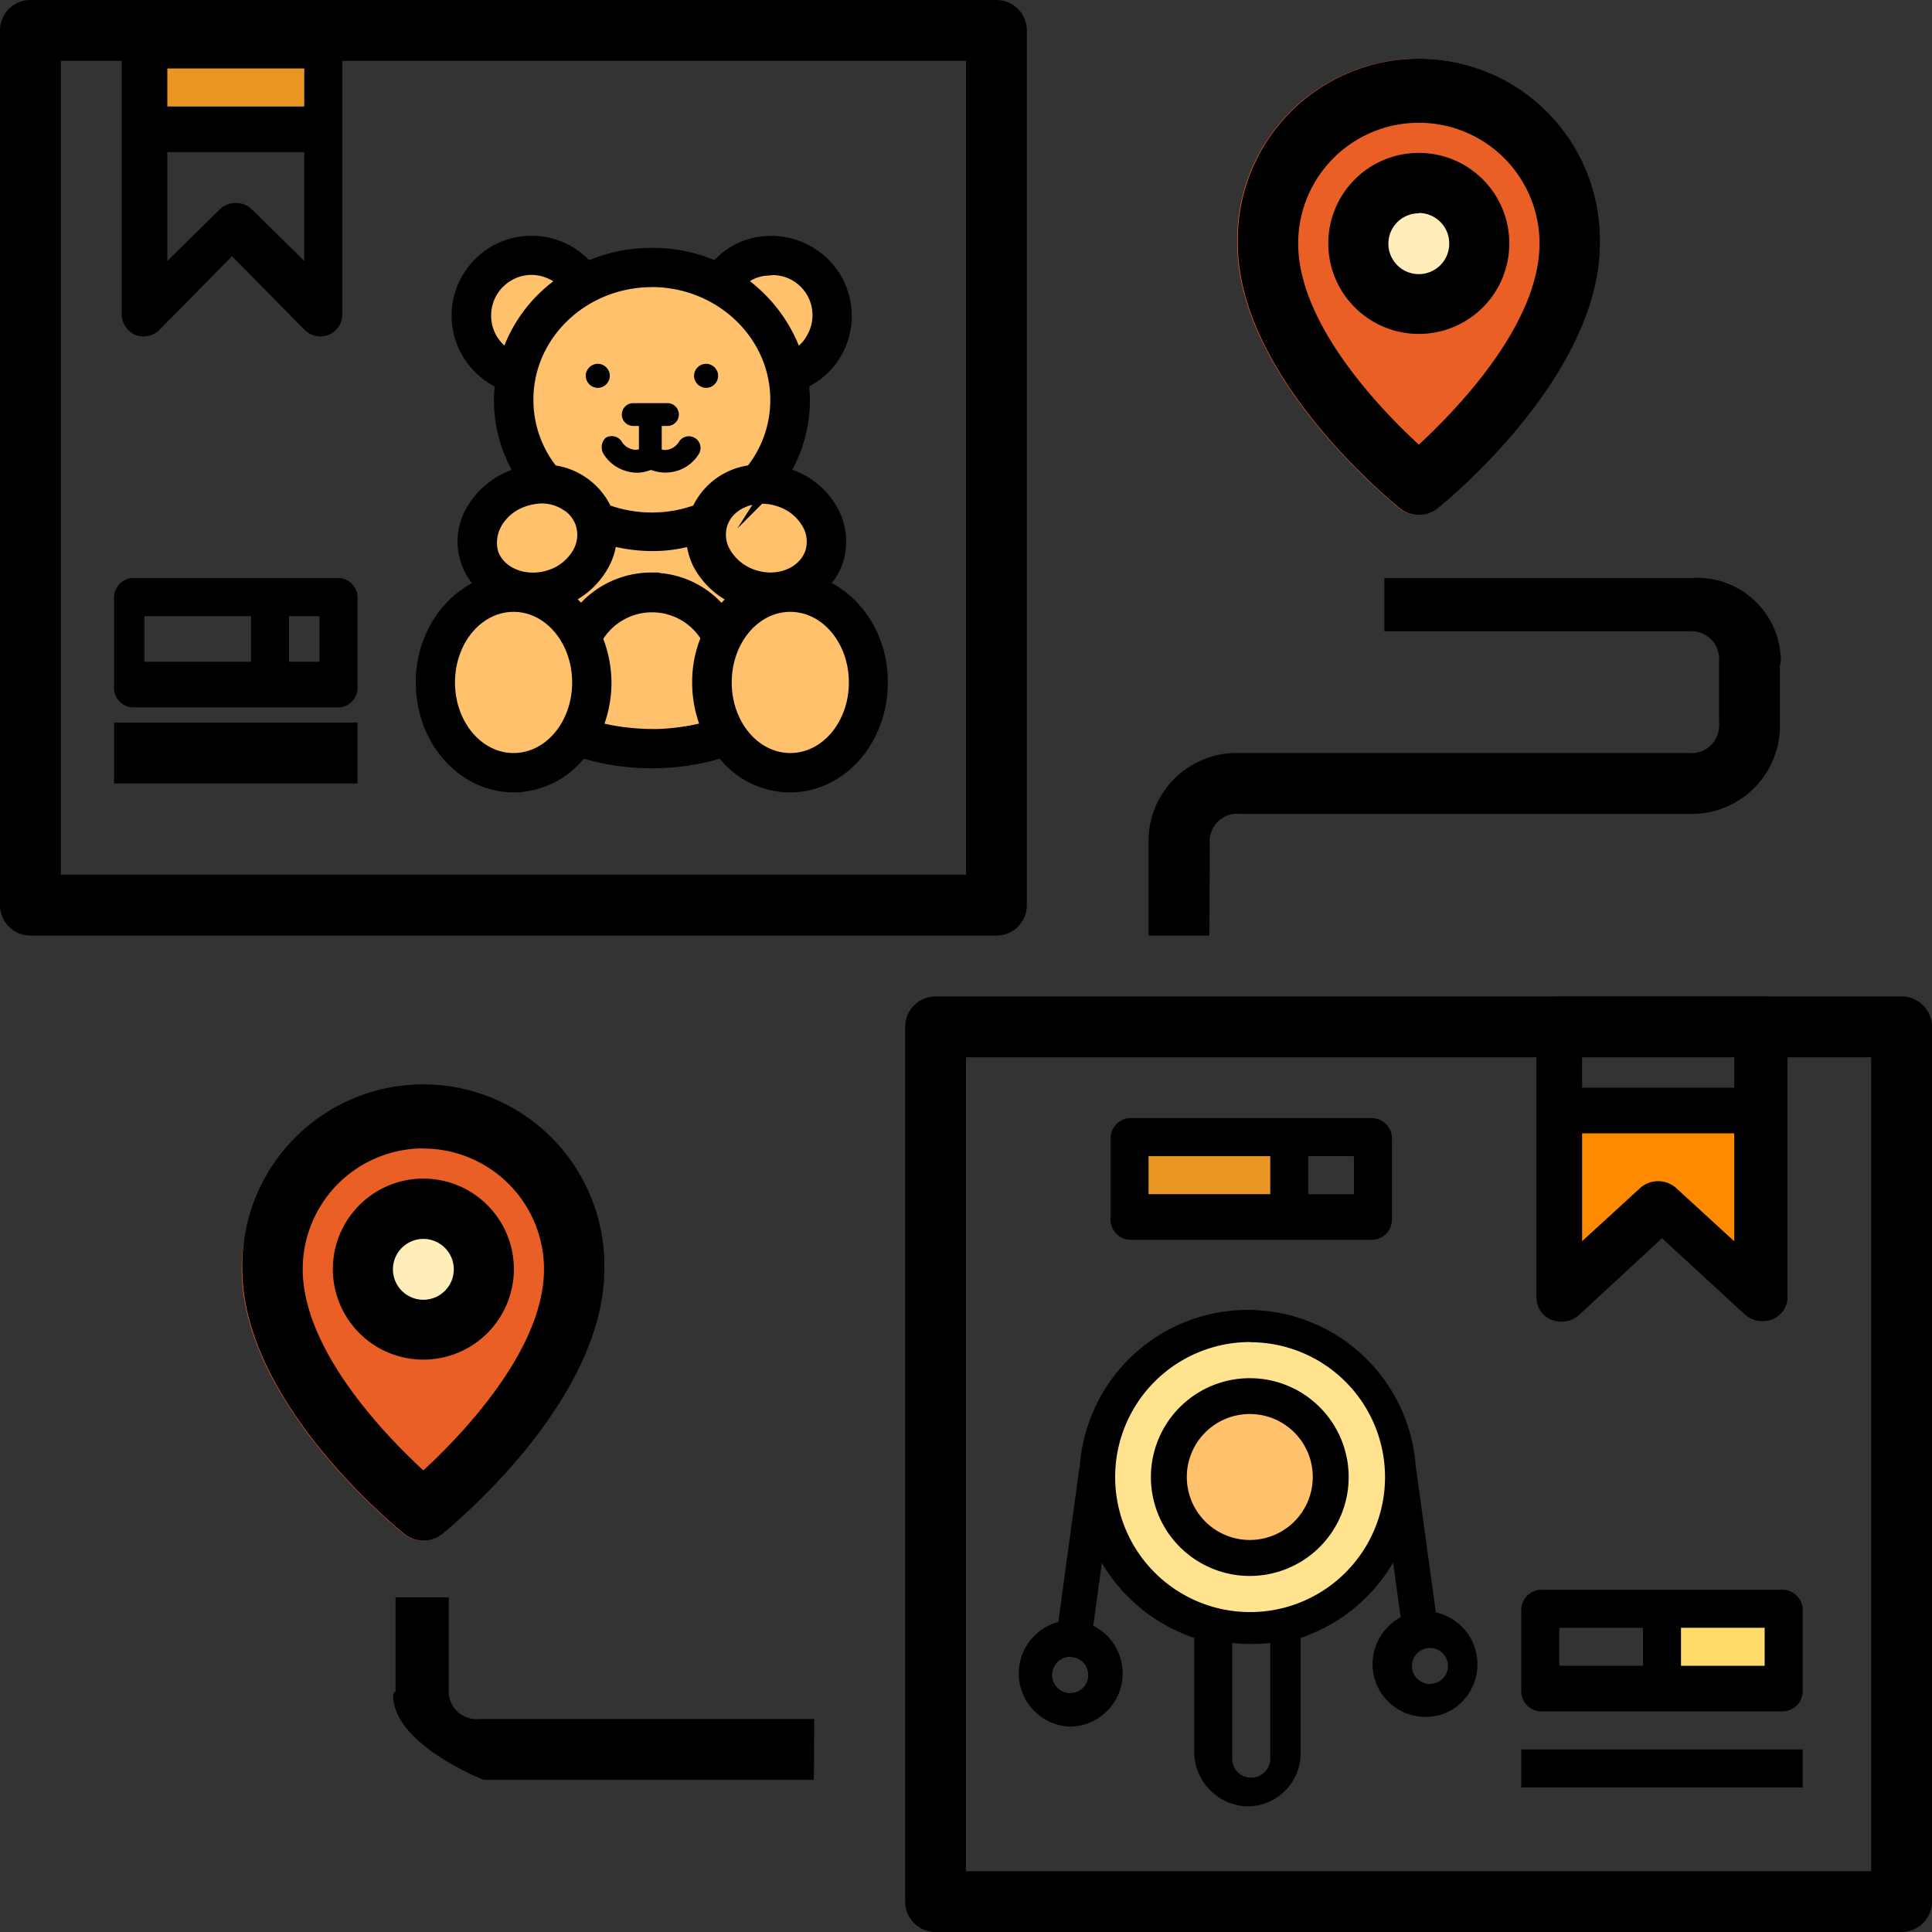 <svg xmlns="http://www.w3.org/2000/svg" viewBox="0 0 254 254"><rect x="0" y="0" width="254" height="254" fill="#333333" stroke="none"/><defs><style>.cls-1{fill:#ffc16b;}.cls-2{fill:#e95f25;}.cls-3{fill:#ffeeba;}.cls-4{fill:#e99625;}.cls-5{fill:#ffdb6b;}.cls-6{fill:#ff8a00;}.cls-7{fill:#ffe38f;}.cls-8{stroke:#000;stroke-miterlimit:10;stroke-width:2px;}</style></defs><g id="Layer_2" data-name="Layer 2"><g id="Layer_4" data-name="Layer 4"><path class="cls-1" d="M107.62,77.8a8.22,8.22,0,0,0,2.13-3.25,8.12,8.12,0,0,0-.47-6.24,9.78,9.78,0,0,0-5.85-4.91l-.87-.23a18.23,18.23,0,0,0,2.84-9.81,23.56,23.56,0,0,0-.15-2.37A9.36,9.36,0,0,0,109,48a9.49,9.49,0,0,0-2-13.28,9.68,9.68,0,0,0-7-1.82A9.14,9.14,0,0,0,94.1,36.2a19.79,19.79,0,0,0-8.47-1.82,20.37,20.37,0,0,0-8.54,1.82,9.38,9.38,0,0,0-7.27-3.4A9.49,9.49,0,0,0,66,51a23.58,23.58,0,0,0-.16,2.37,18.24,18.24,0,0,0,2.85,9.81l-.87.23A10.27,10.27,0,0,0,62,68.31a7.83,7.83,0,0,0-.48,6.24,7.56,7.56,0,0,0,2.14,3.25c-4.67,1.82-8.07,6.8-8.07,12.73C55.58,98,60.88,104,67.44,104a11,11,0,0,0,8.86-4.59,31.39,31.39,0,0,0,18.67,0,11,11,0,0,0,8.85,4.59c6.57,0,11.87-6,11.87-13.45C115.69,84.6,112.29,79.62,107.62,77.8Z"/><path class="cls-2" d="M55.58,202.54a4,4,0,0,1-2.48-.87c-.87-.7-21.32-17.25-21.32-34.82a23.8,23.8,0,1,1,47.6,0c0,17.57-20.45,34.1-21.32,34.82A4,4,0,0,1,55.58,202.54Z"/><path class="cls-2" d="M186.46,67.7a4,4,0,0,1-2.48-.87c-.87-.7-21.32-17.26-21.32-34.82a23.8,23.8,0,1,1,47.59,0c0,17.56-20.45,34.1-21.32,34.82A4,4,0,0,1,186.46,67.7Z"/><circle class="cls-3" cx="186.46" cy="32.01" r="11.73"/><circle class="cls-3" cx="55.58" cy="166.85" r="11.73"/><rect class="cls-4" x="19.29" y="6.29" width="23.23" height="8.16"/><rect class="cls-4" x="146.57" y="150.87" width="23.23" height="8.16"/><rect class="cls-5" x="218.48" y="212.44" width="14.28" height="8.16"/><polygon class="cls-6" points="204.67 146.27 232.29 146.27 231.49 170.81 218.48 158.9 206.3 168.97 204.67 146.27"/><circle class="cls-7" cx="163.72" cy="194.53" r="20.69"/><circle class="cls-1" cx="164.31" cy="194.18" r="9.16"/><rect x="216" y="211" width="5" height="11"/><path d="M131,123H4a4,4,0,0,1-4-4V4A4,4,0,0,1,4,0H131a4,4,0,0,1,4,4V119A4,4,0,0,1,131,123ZM8,115H127V8H8Z"/><path d="M250,254H123a4,4,0,0,1-4-4V135a4,4,0,0,1,4-4H250a4,4,0,0,1,4,4V250A4,4,0,0,1,250,254Zm-123-8H246V139H127Z"/><path d="M234.33,225H202.67a2.66,2.66,0,0,1-2.67-2.67V211.67a2.66,2.66,0,0,1,2.67-2.67h31.66a2.66,2.66,0,0,1,2.67,2.67v10.66A2.66,2.66,0,0,1,234.33,225ZM205,219h27v-5H205Z"/><rect x="167" y="149" width="5" height="11"/><path d="M180.33,163H148.67a2.66,2.66,0,0,1-2.67-2.67V149.67a2.66,2.66,0,0,1,2.67-2.67h31.66a2.66,2.66,0,0,1,2.67,2.67v10.66A2.66,2.66,0,0,1,180.33,163ZM151,157h27v-5H151Z"/><rect x="200" y="230" width="37" height="5"/><path d="M186.53,67.7a4,4,0,0,1-2.47-.87c-.87-.7-21.32-17.26-21.32-34.82a23.8,23.8,0,1,1,47.59,0c0,17.56-20.45,34.12-21.32,34.82A4,4,0,0,1,186.53,67.7Zm0-51.56A15.86,15.86,0,0,0,170.67,32c0,10.63,10.86,21.84,15.86,26.46,5-4.62,15.87-15.83,15.87-26.46A15.86,15.86,0,0,0,186.53,16.14Z"/><path d="M186.53,43.9A11.9,11.9,0,1,1,198.43,32,11.89,11.89,0,0,1,186.53,43.9Zm0-15.86a4,4,0,1,0,4,4A4,4,0,0,0,186.53,28Z"/><path d="M55.66,202.54a4,4,0,0,1-2.48-.87c-.87-.7-21.32-17.25-21.32-34.82a23.8,23.8,0,1,1,47.59,0c0,17.57-20.44,34.1-21.31,34.82A4,4,0,0,1,55.66,202.54Zm0-51.56A15.87,15.87,0,0,0,39.8,166.85c0,10.63,10.85,21.85,15.86,26.46,5-4.61,15.86-15.83,15.86-26.46A15.87,15.87,0,0,0,55.66,151Z"/><path d="M55.66,178.75a11.9,11.9,0,1,1,11.9-11.9A11.9,11.9,0,0,1,55.66,178.75Zm0-15.87a4,4,0,1,0,4,4A4,4,0,0,0,55.66,162.88Z"/><path d="M159,123h-8V111a11.59,11.59,0,0,1,11.17-12c.22,0,.45,0,.67,0h59.21A3.63,3.63,0,0,0,226,95.68a3,3,0,0,0,0-.73V87a3.66,3.66,0,0,0-3.27-4,2.89,2.89,0,0,0-.72,0H182V76h40.23a11,11,0,0,1,11.9,10.85,3.49,3.49,0,0,1-.13.68V95a11.59,11.59,0,0,1-11.17,12c-.22,0-.45,0-.67,0H163a3.62,3.62,0,0,0-3.95,3.28,4.33,4.33,0,0,0,0,.72Z"/><path d="M107,234H63.59s-11.71-4.57-11.9-10.95a.7.7,0,0,1,.31-.68V210h7v12a3.67,3.67,0,0,0,3.32,4,3,3,0,0,0,.73,0h44Z"/><path d="M40,43.32,30.5,33.68l-9.45,9.6a3,3,0,0,1-3.28.74A3,3,0,0,1,16,41.3V5.92A2.92,2.92,0,0,1,18.92,3H42.08A2.92,2.92,0,0,1,45,5.92V41.3a2.88,2.88,0,0,1-5,2ZM31,26.68a3,3,0,0,1,2.12.86L40,34.3V9H22V34.3l6.88-6.76A3,3,0,0,1,31,26.68Z"/><rect x="19" y="14" width="24" height="6"/><path d="M231.7,173.69a3.44,3.44,0,0,1-2.33-.9l-10.87-10-10.8,10a3.43,3.43,0,0,1-2.85.94,3.16,3.16,0,0,1-2.85-3V134.05a3.19,3.19,0,0,1,3.3-3.05h26.4a3.19,3.19,0,0,1,3.3,3.05v36.59A3.19,3.19,0,0,1,231.7,173.69ZM218,155.29a3.54,3.54,0,0,1,2.36.9l7.64,7V137H208v26.18l7.64-7A3.54,3.54,0,0,1,218,155.29Z"/><rect x="205" y="143" width="26" height="6"/><path d="M79.35,59.68A5.19,5.19,0,0,0,82.58,62a6.15,6.15,0,0,0,1.12.15,5.33,5.33,0,0,0,1.88-.37,5.43,5.43,0,0,0,3.07.22,5.11,5.11,0,0,0,3.23-2.32,1.53,1.53,0,0,0-2.63-1.58,2.29,2.29,0,0,1-1.35,1,1.92,1.92,0,0,1-.9,0V56h.75a1.5,1.5,0,0,0,0-3h-4.5a1.5,1.5,0,0,0,0,3H84v3.07a1.69,1.69,0,0,1-.9,0,2.2,2.2,0,0,1-1.35-1,1.57,1.57,0,0,0-2.1-.53A1.71,1.71,0,0,0,79.35,59.68Z"/><circle cx="78.59" cy="49.41" r="1.58"/><circle cx="92.83" cy="49.41" r="1.58"/><path class="cls-8" d="M107.7,77a8.22,8.22,0,0,0,2.13-3.25,8.12,8.12,0,0,0-.47-6.24,9.78,9.78,0,0,0-5.85-4.91c-.32-.08-.56-.16-.87-.23a18.23,18.23,0,0,0,2.84-9.81c0-.79-.08-1.58-.15-2.37a9.36,9.36,0,0,0,3.79-3,9.49,9.49,0,0,0-2-13.29,9.69,9.69,0,0,0-7-1.81,9.18,9.18,0,0,0-5.94,3.32,19.71,19.71,0,0,0-8.46-1.82,20.37,20.37,0,0,0-8.54,1.82A9.39,9.39,0,0,0,69.89,32,9.49,9.49,0,0,0,66.1,50.2a23.58,23.58,0,0,0-.16,2.37,18.24,18.24,0,0,0,2.85,9.81c-.32.07-.56.15-.87.23a10.27,10.27,0,0,0-5.85,4.91,7.83,7.83,0,0,0-.48,6.24A7.56,7.56,0,0,0,63.73,77c-4.67,1.82-8.07,6.8-8.07,12.73,0,7.43,5.3,13.44,11.86,13.44a11,11,0,0,0,8.86-4.58A31.36,31.36,0,0,0,95,98.6a11,11,0,0,0,8.86,4.58c6.57,0,11.86-6,11.86-13.44C115.76,83.81,112.36,78.83,107.7,77Zm-1.19-8.07a5,5,0,0,1,.32,3.8c-1,2.84-4.51,4.27-7.83,3.16a7,7,0,0,1-4-3.32,4.9,4.9,0,0,1-.32-3.8c.95-2.85,4.51-4.27,7.83-3.16A6.8,6.8,0,0,1,106.51,68.94Zm-5.85-33.69a6.17,6.17,0,0,1,4.67,1.19,6.27,6.27,0,0,1,2,7.43,8.11,8.11,0,0,1-.79,1.42,6.9,6.9,0,0,1-2,1.74,19.38,19.38,0,0,0-7.59-10A5.77,5.77,0,0,1,100.66,35.25Zm-15,1.5c9.18,0,16.61,7.12,16.61,15.82a15.05,15.05,0,0,1-3.4,9.57,8.63,8.63,0,0,0-7,5.14,17.7,17.7,0,0,1-12.34,0,8.76,8.76,0,0,0-7-5.14,15.05,15.05,0,0,1-3.4-9.57C69.1,43.87,76.54,36.75,85.71,36.75ZM66.81,47a6.27,6.27,0,0,1-3.24-5.53,6.34,6.34,0,0,1,6.32-6.33,6.44,6.44,0,0,1,4.51,1.9A18.71,18.71,0,0,0,66.81,47Zm-1.9,21.91a6.82,6.82,0,0,1,4-3.32,8.12,8.12,0,0,1,2.29-.4,6.14,6.14,0,0,1,3.4,1,4.8,4.8,0,0,1,2.06,2.61,5,5,0,0,1-.32,3.8,6.8,6.8,0,0,1-4,3.32C69,77,65.47,75.58,64.52,72.74A5.36,5.36,0,0,1,64.91,68.94ZM67.52,100c-4.82,0-8.7-4.59-8.7-10.28s3.88-10.28,8.7-10.28,8.7,4.59,8.7,10.28S72.35,100,67.52,100Zm18.19-3.16a30.4,30.4,0,0,1-7.59-1,15.27,15.27,0,0,0,1.27-6.09,15.45,15.45,0,0,0-1.19-5.85,8.63,8.63,0,0,1,15-.08A14.54,14.54,0,0,0,92,89.74a15.27,15.27,0,0,0,1.26,6.09A30.4,30.4,0,0,1,85.71,96.86Zm0-20.57a11.74,11.74,0,0,0-9.33,4.51,11.56,11.56,0,0,0-2.21-2.21,10.08,10.08,0,0,0,5.06-4.67,8,8,0,0,0,.87-3.24,21.41,21.41,0,0,0,5.53.79,18.51,18.51,0,0,0,5.54-.79A9.29,9.29,0,0,0,92,73.92a10.08,10.08,0,0,0,5.06,4.67,11.56,11.56,0,0,0-2.21,2.21A11.55,11.55,0,0,0,85.71,76.29ZM103.9,100c-4.82,0-8.7-4.59-8.7-10.28s3.88-10.28,8.7-10.28,8.7,4.59,8.7,10.28S108.73,100,103.9,100Z"/><rect x="33" y="79" width="5" height="11"/><path d="M44.71,93H17.29A2.6,2.6,0,0,1,15,90.17V78.83A2.6,2.6,0,0,1,17.29,76H44.71A2.6,2.6,0,0,1,47,78.83V90.17A2.6,2.6,0,0,1,44.71,93ZM19,87H42V81H19Z"/><rect x="15" y="95" width="32" height="8"/><path d="M164.31,207.19a13,13,0,1,0-13-13A13,13,0,0,0,164.31,207.19Zm0-21.29a8.28,8.28,0,1,1-8.28,8.28A8.28,8.28,0,0,1,164.31,185.9Z"/><path d="M140.67,227a7,7,0,0,0,3.06-13.26l1.13-8.27A22.31,22.31,0,0,0,157,215.33v14.83a7.22,7.22,0,0,0,6.82,7.32,7,7,0,0,0,7.18-7V215.33a22.28,22.28,0,0,0,12.15-9.9l1,7.19a7,7,0,0,0-2.86,9.49,7,7,0,0,0,9.26,2.87,7,7,0,0,0-1.78-13l-2.65-19.29s0,0,0,0a22.14,22.14,0,0,0-44.17.22s0,.1-.06.16l-2.75,20.17A7,7,0,0,0,140.67,227Zm26.33,4.2a2.51,2.51,0,0,1-3.54,2.29,2.45,2.45,0,0,1-1.46-2.29V216a23.22,23.22,0,0,0,5,0Zm21-9.8a2.37,2.37,0,1,1,2.37-2.37A2.37,2.37,0,0,1,188,221.38Zm-23.65-44.94a17.74,17.74,0,1,1-17.74,17.74A17.74,17.74,0,0,1,164.31,176.44Zm-23.65,41.39a2.37,2.37,0,1,1-2.37,2.36A2.36,2.36,0,0,1,140.66,217.83Z"/></g></g></svg>